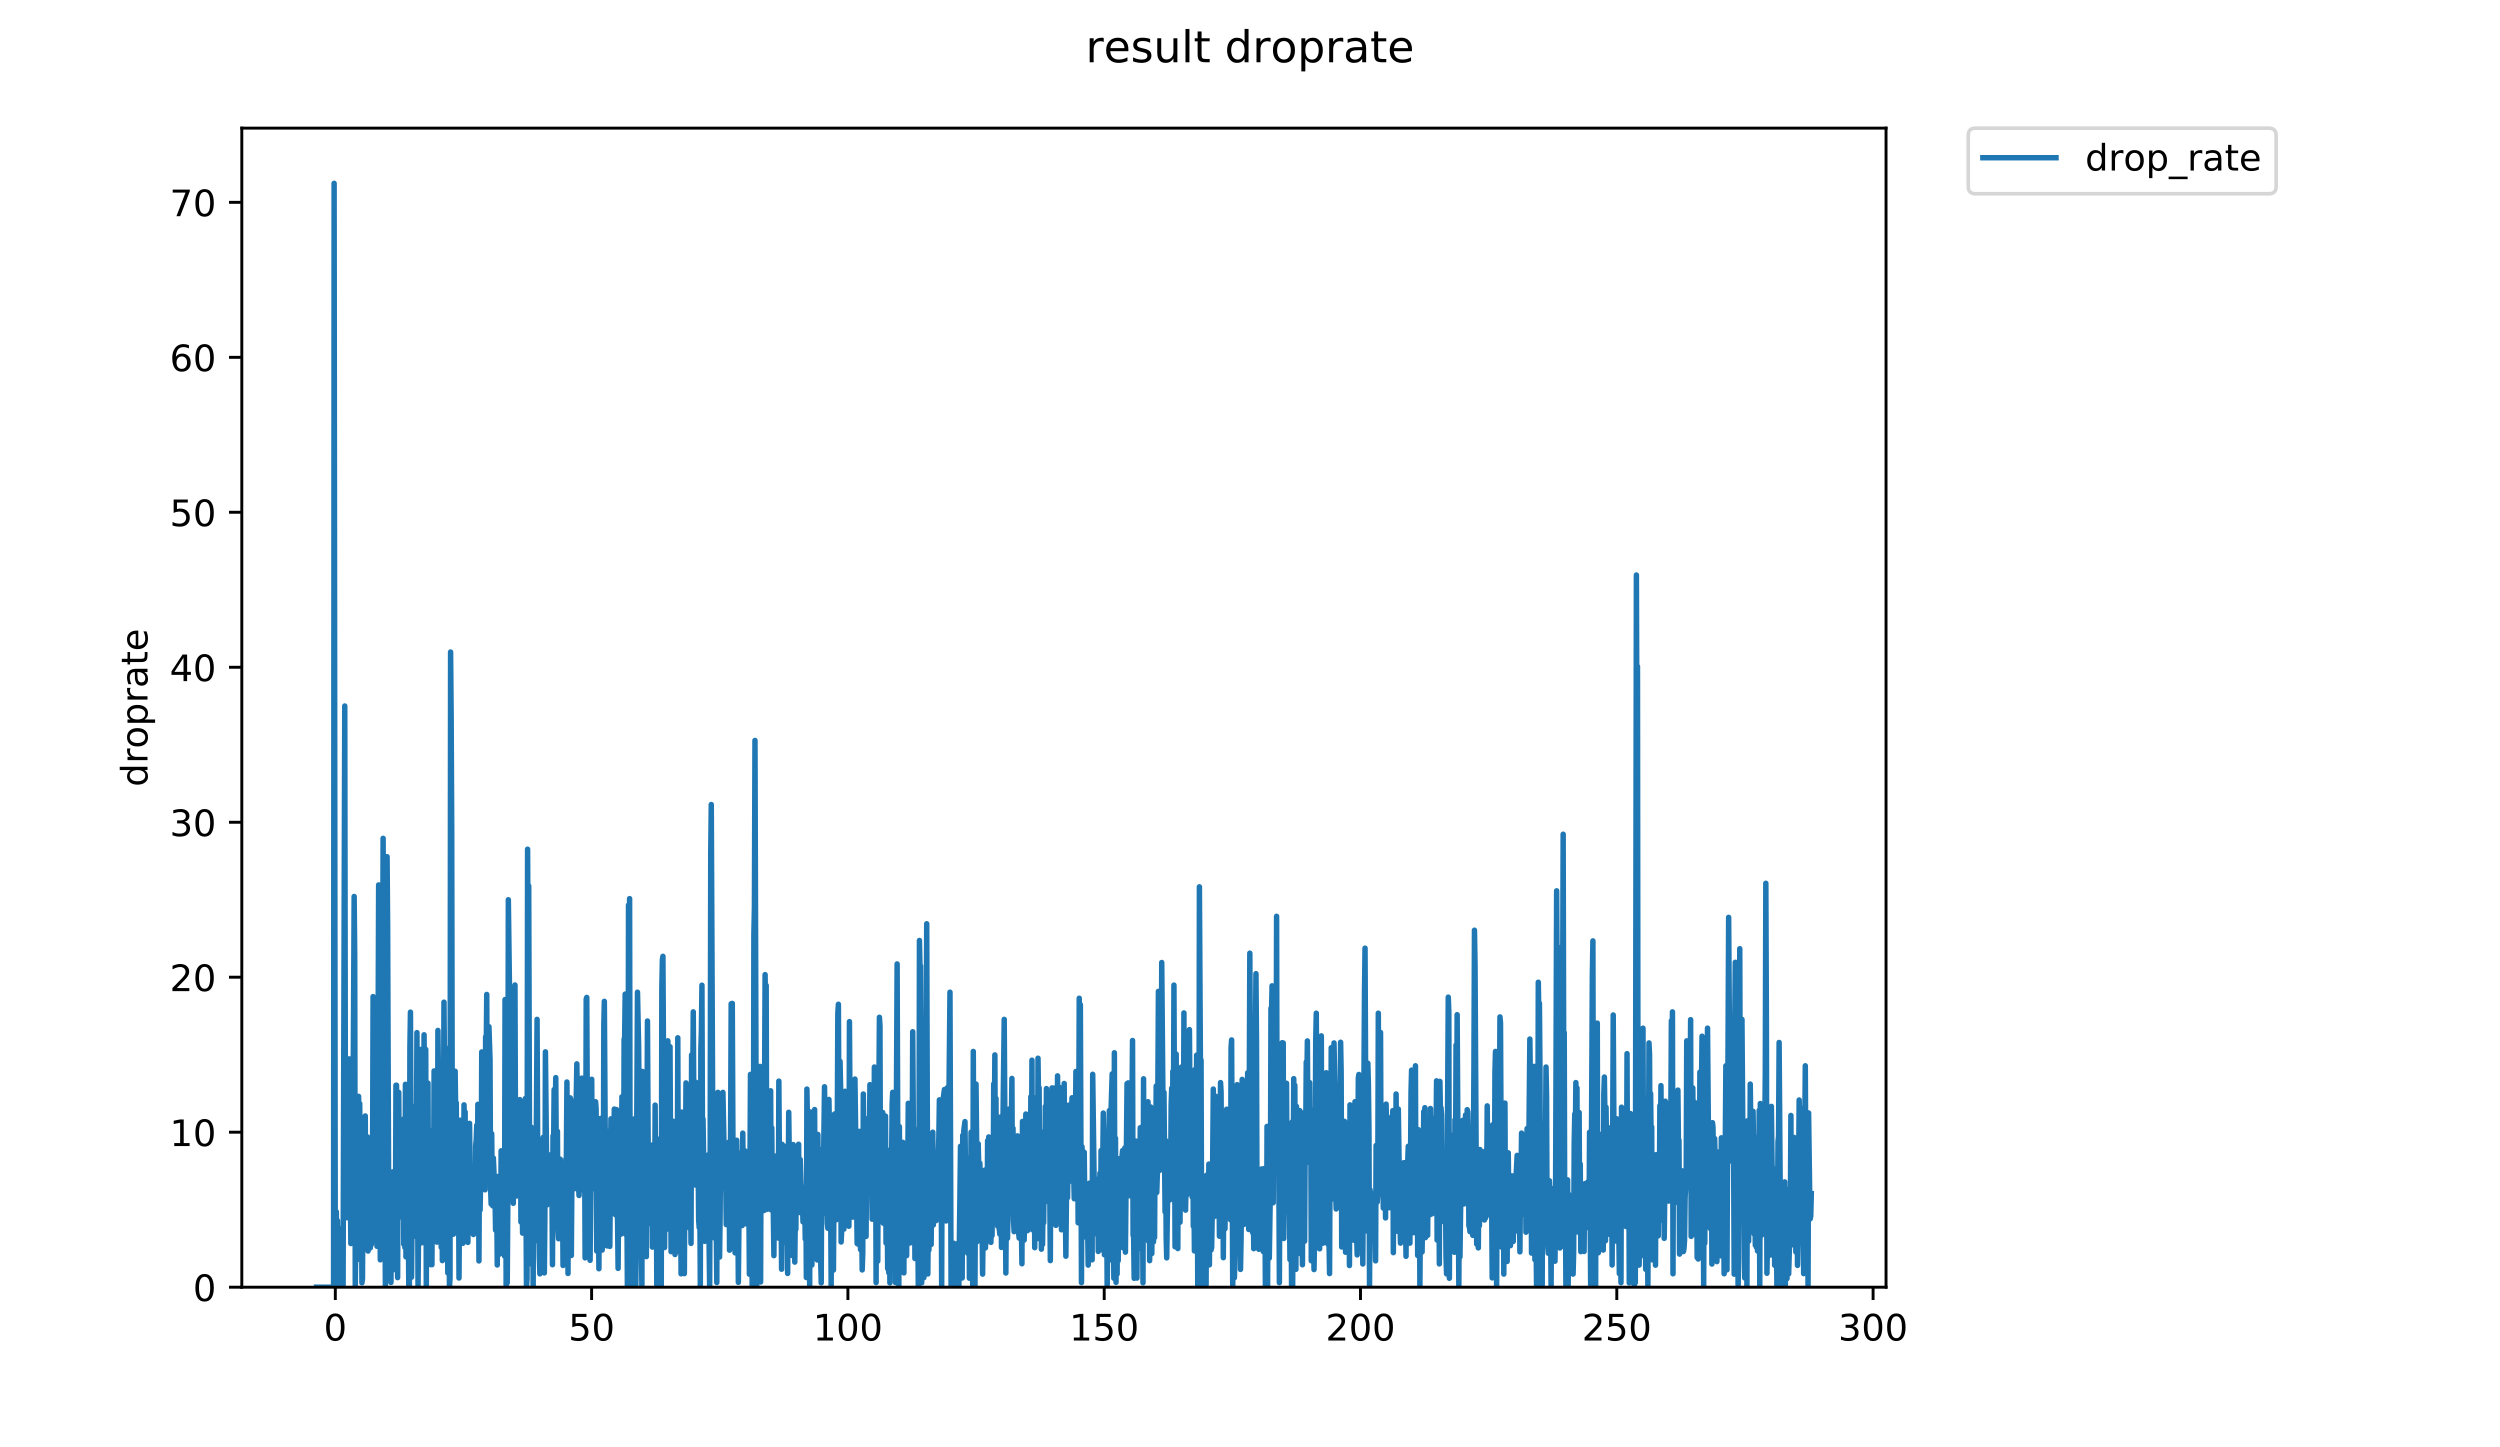 <?xml version="1.0" encoding="utf-8" standalone="no"?>
<!DOCTYPE svg PUBLIC "-//W3C//DTD SVG 1.1//EN"
  "http://www.w3.org/Graphics/SVG/1.1/DTD/svg11.dtd">
<!-- Created with matplotlib (https://matplotlib.org/) -->
<svg height="396pt" version="1.1" viewBox="0 0 684 396" width="684pt" xmlns="http://www.w3.org/2000/svg" xmlns:xlink="http://www.w3.org/1999/xlink">
 <defs>
  <style type="text/css">
*{stroke-linecap:butt;stroke-linejoin:round;}
  </style>
 </defs>
 <g id="figure_1">
  <g id="patch_1">
   <path d="M 0 396 
L 684 396 
L 684 0 
L 0 0 
z
" style="fill:#ffffff;"/>
  </g>
  <g id="axes_1">
   <g id="patch_2">
    <path d="M 66.159 352.174 
L 516.019 352.174 
L 516.019 35.062 
L 66.159 35.062 
z
" style="fill:#ffffff;"/>
   </g>
   <g id="matplotlib.axis_1">
    <g id="xtick_1">
     <g id="line2d_1">
      <defs>
       <path d="M 0 0 
L 0 3.5 
" id="meb0e14bd73" style="stroke:#000000;stroke-width:0.8;"/>
      </defs>
      <g>
       <use style="stroke:#000000;stroke-width:0.8;" x="91.742" xlink:href="#meb0e14bd73" y="352.174"/>
      </g>
     </g>
     <g id="text_1">
      <!-- 0 -->
      <defs>
       <path d="M 31.781 66.406 
Q 24.172 66.406 20.328 58.906 
Q 16.5 51.422 16.5 36.375 
Q 16.5 21.391 20.328 13.891 
Q 24.172 6.391 31.781 6.391 
Q 39.453 6.391 43.281 13.891 
Q 47.125 21.391 47.125 36.375 
Q 47.125 51.422 43.281 58.906 
Q 39.453 66.406 31.781 66.406 
z
M 31.781 74.219 
Q 44.047 74.219 50.516 64.516 
Q 56.984 54.828 56.984 36.375 
Q 56.984 17.969 50.516 8.266 
Q 44.047 -1.422 31.781 -1.422 
Q 19.531 -1.422 13.062 8.266 
Q 6.594 17.969 6.594 36.375 
Q 6.594 54.828 13.062 64.516 
Q 19.531 74.219 31.781 74.219 
z
" id="DejaVuSans-48"/>
      </defs>
      <g transform="translate(88.561 366.773)scale(0.1 -0.1)">
       <use xlink:href="#DejaVuSans-48"/>
      </g>
     </g>
    </g>
    <g id="xtick_2">
     <g id="line2d_2">
      <g>
       <use style="stroke:#000000;stroke-width:0.8;" x="161.865" xlink:href="#meb0e14bd73" y="352.174"/>
      </g>
     </g>
     <g id="text_2">
      <!-- 50 -->
      <defs>
       <path d="M 10.797 72.906 
L 49.516 72.906 
L 49.516 64.594 
L 19.828 64.594 
L 19.828 46.734 
Q 21.969 47.469 24.109 47.828 
Q 26.266 48.188 28.422 48.188 
Q 40.625 48.188 47.75 41.5 
Q 54.891 34.812 54.891 23.391 
Q 54.891 11.625 47.562 5.094 
Q 40.234 -1.422 26.906 -1.422 
Q 22.312 -1.422 17.547 -0.641 
Q 12.797 0.141 7.719 1.703 
L 7.719 11.625 
Q 12.109 9.234 16.797 8.062 
Q 21.484 6.891 26.703 6.891 
Q 35.156 6.891 40.078 11.328 
Q 45.016 15.766 45.016 23.391 
Q 45.016 31 40.078 35.438 
Q 35.156 39.891 26.703 39.891 
Q 22.75 39.891 18.812 39.016 
Q 14.891 38.141 10.797 36.281 
z
" id="DejaVuSans-53"/>
      </defs>
      <g transform="translate(155.502 366.773)scale(0.1 -0.1)">
       <use xlink:href="#DejaVuSans-53"/>
       <use x="63.623" xlink:href="#DejaVuSans-48"/>
      </g>
     </g>
    </g>
    <g id="xtick_3">
     <g id="line2d_3">
      <g>
       <use style="stroke:#000000;stroke-width:0.8;" x="231.987" xlink:href="#meb0e14bd73" y="352.174"/>
      </g>
     </g>
     <g id="text_3">
      <!-- 100 -->
      <defs>
       <path d="M 12.406 8.297 
L 28.516 8.297 
L 28.516 63.922 
L 10.984 60.406 
L 10.984 69.391 
L 28.422 72.906 
L 38.281 72.906 
L 38.281 8.297 
L 54.391 8.297 
L 54.391 0 
L 12.406 0 
z
" id="DejaVuSans-49"/>
      </defs>
      <g transform="translate(222.444 366.773)scale(0.1 -0.1)">
       <use xlink:href="#DejaVuSans-49"/>
       <use x="63.623" xlink:href="#DejaVuSans-48"/>
       <use x="127.246" xlink:href="#DejaVuSans-48"/>
      </g>
     </g>
    </g>
    <g id="xtick_4">
     <g id="line2d_4">
      <g>
       <use style="stroke:#000000;stroke-width:0.8;" x="302.11" xlink:href="#meb0e14bd73" y="352.174"/>
      </g>
     </g>
     <g id="text_4">
      <!-- 150 -->
      <g transform="translate(292.566 366.773)scale(0.1 -0.1)">
       <use xlink:href="#DejaVuSans-49"/>
       <use x="63.623" xlink:href="#DejaVuSans-53"/>
       <use x="127.246" xlink:href="#DejaVuSans-48"/>
      </g>
     </g>
    </g>
    <g id="xtick_5">
     <g id="line2d_5">
      <g>
       <use style="stroke:#000000;stroke-width:0.8;" x="372.232" xlink:href="#meb0e14bd73" y="352.174"/>
      </g>
     </g>
     <g id="text_5">
      <!-- 200 -->
      <defs>
       <path d="M 19.188 8.297 
L 53.609 8.297 
L 53.609 0 
L 7.328 0 
L 7.328 8.297 
Q 12.938 14.109 22.625 23.891 
Q 32.328 33.688 34.812 36.531 
Q 39.547 41.844 41.422 45.531 
Q 43.312 49.219 43.312 52.781 
Q 43.312 58.594 39.234 62.25 
Q 35.156 65.922 28.609 65.922 
Q 23.969 65.922 18.812 64.312 
Q 13.672 62.703 7.812 59.422 
L 7.812 69.391 
Q 13.766 71.781 18.938 73 
Q 24.125 74.219 28.422 74.219 
Q 39.75 74.219 46.484 68.547 
Q 53.219 62.891 53.219 53.422 
Q 53.219 48.922 51.531 44.891 
Q 49.859 40.875 45.406 35.406 
Q 44.188 33.984 37.641 27.219 
Q 31.109 20.453 19.188 8.297 
z
" id="DejaVuSans-50"/>
      </defs>
      <g transform="translate(362.688 366.773)scale(0.1 -0.1)">
       <use xlink:href="#DejaVuSans-50"/>
       <use x="63.623" xlink:href="#DejaVuSans-48"/>
       <use x="127.246" xlink:href="#DejaVuSans-48"/>
      </g>
     </g>
    </g>
    <g id="xtick_6">
     <g id="line2d_6">
      <g>
       <use style="stroke:#000000;stroke-width:0.8;" x="442.355" xlink:href="#meb0e14bd73" y="352.174"/>
      </g>
     </g>
     <g id="text_6">
      <!-- 250 -->
      <g transform="translate(432.811 366.773)scale(0.1 -0.1)">
       <use xlink:href="#DejaVuSans-50"/>
       <use x="63.623" xlink:href="#DejaVuSans-53"/>
       <use x="127.246" xlink:href="#DejaVuSans-48"/>
      </g>
     </g>
    </g>
    <g id="xtick_7">
     <g id="line2d_7">
      <g>
       <use style="stroke:#000000;stroke-width:0.8;" x="512.477" xlink:href="#meb0e14bd73" y="352.174"/>
      </g>
     </g>
     <g id="text_7">
      <!-- 300 -->
      <defs>
       <path d="M 40.578 39.312 
Q 47.656 37.797 51.625 33 
Q 55.609 28.219 55.609 21.188 
Q 55.609 10.406 48.188 4.484 
Q 40.766 -1.422 27.094 -1.422 
Q 22.516 -1.422 17.656 -0.516 
Q 12.797 0.391 7.625 2.203 
L 7.625 11.719 
Q 11.719 9.328 16.594 8.109 
Q 21.484 6.891 26.812 6.891 
Q 36.078 6.891 40.938 10.547 
Q 45.797 14.203 45.797 21.188 
Q 45.797 27.641 41.281 31.266 
Q 36.766 34.906 28.719 34.906 
L 20.219 34.906 
L 20.219 43.016 
L 29.109 43.016 
Q 36.375 43.016 40.234 45.922 
Q 44.094 48.828 44.094 54.297 
Q 44.094 59.906 40.109 62.906 
Q 36.141 65.922 28.719 65.922 
Q 24.656 65.922 20.016 65.031 
Q 15.375 64.156 9.812 62.312 
L 9.812 71.094 
Q 15.438 72.656 20.344 73.438 
Q 25.25 74.219 29.594 74.219 
Q 40.828 74.219 47.359 69.109 
Q 53.906 64.016 53.906 55.328 
Q 53.906 49.266 50.438 45.094 
Q 46.969 40.922 40.578 39.312 
z
" id="DejaVuSans-51"/>
      </defs>
      <g transform="translate(502.933 366.773)scale(0.1 -0.1)">
       <use xlink:href="#DejaVuSans-51"/>
       <use x="63.623" xlink:href="#DejaVuSans-48"/>
       <use x="127.246" xlink:href="#DejaVuSans-48"/>
      </g>
     </g>
    </g>
   </g>
   <g id="matplotlib.axis_2">
    <g id="ytick_1">
     <g id="line2d_8">
      <defs>
       <path d="M 0 0 
L -3.5 0 
" id="m94cb07c4ac" style="stroke:#000000;stroke-width:0.8;"/>
      </defs>
      <g>
       <use style="stroke:#000000;stroke-width:0.8;" x="66.159" xlink:href="#m94cb07c4ac" y="352.174"/>
      </g>
     </g>
     <g id="text_8">
      <!-- 0 -->
      <g transform="translate(52.796 355.973)scale(0.1 -0.1)">
       <use xlink:href="#DejaVuSans-48"/>
      </g>
     </g>
    </g>
    <g id="ytick_2">
     <g id="line2d_9">
      <g>
       <use style="stroke:#000000;stroke-width:0.8;" x="66.159" xlink:href="#m94cb07c4ac" y="309.772"/>
      </g>
     </g>
     <g id="text_9">
      <!-- 10 -->
      <g transform="translate(46.434 313.571)scale(0.1 -0.1)">
       <use xlink:href="#DejaVuSans-49"/>
       <use x="63.623" xlink:href="#DejaVuSans-48"/>
      </g>
     </g>
    </g>
    <g id="ytick_3">
     <g id="line2d_10">
      <g>
       <use style="stroke:#000000;stroke-width:0.8;" x="66.159" xlink:href="#m94cb07c4ac" y="267.369"/>
      </g>
     </g>
     <g id="text_10">
      <!-- 20 -->
      <g transform="translate(46.434 271.169)scale(0.1 -0.1)">
       <use xlink:href="#DejaVuSans-50"/>
       <use x="63.623" xlink:href="#DejaVuSans-48"/>
      </g>
     </g>
    </g>
    <g id="ytick_4">
     <g id="line2d_11">
      <g>
       <use style="stroke:#000000;stroke-width:0.8;" x="66.159" xlink:href="#m94cb07c4ac" y="224.967"/>
      </g>
     </g>
     <g id="text_11">
      <!-- 30 -->
      <g transform="translate(46.434 228.766)scale(0.1 -0.1)">
       <use xlink:href="#DejaVuSans-51"/>
       <use x="63.623" xlink:href="#DejaVuSans-48"/>
      </g>
     </g>
    </g>
    <g id="ytick_5">
     <g id="line2d_12">
      <g>
       <use style="stroke:#000000;stroke-width:0.8;" x="66.159" xlink:href="#m94cb07c4ac" y="182.565"/>
      </g>
     </g>
     <g id="text_12">
      <!-- 40 -->
      <defs>
       <path d="M 37.797 64.312 
L 12.891 25.391 
L 37.797 25.391 
z
M 35.203 72.906 
L 47.609 72.906 
L 47.609 25.391 
L 58.016 25.391 
L 58.016 17.188 
L 47.609 17.188 
L 47.609 0 
L 37.797 0 
L 37.797 17.188 
L 4.891 17.188 
L 4.891 26.703 
z
" id="DejaVuSans-52"/>
      </defs>
      <g transform="translate(46.434 186.364)scale(0.1 -0.1)">
       <use xlink:href="#DejaVuSans-52"/>
       <use x="63.623" xlink:href="#DejaVuSans-48"/>
      </g>
     </g>
    </g>
    <g id="ytick_6">
     <g id="line2d_13">
      <g>
       <use style="stroke:#000000;stroke-width:0.8;" x="66.159" xlink:href="#m94cb07c4ac" y="140.162"/>
      </g>
     </g>
     <g id="text_13">
      <!-- 50 -->
      <g transform="translate(46.434 143.962)scale(0.1 -0.1)">
       <use xlink:href="#DejaVuSans-53"/>
       <use x="63.623" xlink:href="#DejaVuSans-48"/>
      </g>
     </g>
    </g>
    <g id="ytick_7">
     <g id="line2d_14">
      <g>
       <use style="stroke:#000000;stroke-width:0.8;" x="66.159" xlink:href="#m94cb07c4ac" y="97.76"/>
      </g>
     </g>
     <g id="text_14">
      <!-- 60 -->
      <defs>
       <path d="M 33.016 40.375 
Q 26.375 40.375 22.484 35.828 
Q 18.609 31.297 18.609 23.391 
Q 18.609 15.531 22.484 10.953 
Q 26.375 6.391 33.016 6.391 
Q 39.656 6.391 43.531 10.953 
Q 47.406 15.531 47.406 23.391 
Q 47.406 31.297 43.531 35.828 
Q 39.656 40.375 33.016 40.375 
z
M 52.594 71.297 
L 52.594 62.312 
Q 48.875 64.062 45.094 64.984 
Q 41.312 65.922 37.594 65.922 
Q 27.828 65.922 22.672 59.328 
Q 17.531 52.734 16.797 39.406 
Q 19.672 43.656 24.016 45.922 
Q 28.375 48.188 33.594 48.188 
Q 44.578 48.188 50.953 41.516 
Q 57.328 34.859 57.328 23.391 
Q 57.328 12.156 50.688 5.359 
Q 44.047 -1.422 33.016 -1.422 
Q 20.359 -1.422 13.672 8.266 
Q 6.984 17.969 6.984 36.375 
Q 6.984 53.656 15.188 63.938 
Q 23.391 74.219 37.203 74.219 
Q 40.922 74.219 44.703 73.484 
Q 48.484 72.75 52.594 71.297 
z
" id="DejaVuSans-54"/>
      </defs>
      <g transform="translate(46.434 101.559)scale(0.1 -0.1)">
       <use xlink:href="#DejaVuSans-54"/>
       <use x="63.623" xlink:href="#DejaVuSans-48"/>
      </g>
     </g>
    </g>
    <g id="ytick_8">
     <g id="line2d_15">
      <g>
       <use style="stroke:#000000;stroke-width:0.8;" x="66.159" xlink:href="#m94cb07c4ac" y="55.358"/>
      </g>
     </g>
     <g id="text_15">
      <!-- 70 -->
      <defs>
       <path d="M 8.203 72.906 
L 55.078 72.906 
L 55.078 68.703 
L 28.609 0 
L 18.312 0 
L 43.219 64.594 
L 8.203 64.594 
z
" id="DejaVuSans-55"/>
      </defs>
      <g transform="translate(46.434 59.157)scale(0.1 -0.1)">
       <use xlink:href="#DejaVuSans-55"/>
       <use x="63.623" xlink:href="#DejaVuSans-48"/>
      </g>
     </g>
    </g>
    <g id="text_16">
     <!-- droprate -->
     <defs>
      <path d="M 45.406 46.391 
L 45.406 75.984 
L 54.391 75.984 
L 54.391 0 
L 45.406 0 
L 45.406 8.203 
Q 42.578 3.328 38.25 0.953 
Q 33.938 -1.422 27.875 -1.422 
Q 17.969 -1.422 11.734 6.484 
Q 5.516 14.406 5.516 27.297 
Q 5.516 40.188 11.734 48.094 
Q 17.969 56 27.875 56 
Q 33.938 56 38.25 53.625 
Q 42.578 51.266 45.406 46.391 
z
M 14.797 27.297 
Q 14.797 17.391 18.875 11.75 
Q 22.953 6.109 30.078 6.109 
Q 37.203 6.109 41.297 11.75 
Q 45.406 17.391 45.406 27.297 
Q 45.406 37.203 41.297 42.844 
Q 37.203 48.484 30.078 48.484 
Q 22.953 48.484 18.875 42.844 
Q 14.797 37.203 14.797 27.297 
z
" id="DejaVuSans-100"/>
      <path d="M 41.109 46.297 
Q 39.594 47.172 37.812 47.578 
Q 36.031 48 33.891 48 
Q 26.266 48 22.188 43.047 
Q 18.109 38.094 18.109 28.812 
L 18.109 0 
L 9.078 0 
L 9.078 54.688 
L 18.109 54.688 
L 18.109 46.188 
Q 20.953 51.172 25.484 53.578 
Q 30.031 56 36.531 56 
Q 37.453 56 38.578 55.875 
Q 39.703 55.766 41.062 55.516 
z
" id="DejaVuSans-114"/>
      <path d="M 30.609 48.391 
Q 23.391 48.391 19.188 42.75 
Q 14.984 37.109 14.984 27.297 
Q 14.984 17.484 19.156 11.844 
Q 23.344 6.203 30.609 6.203 
Q 37.797 6.203 41.984 11.859 
Q 46.188 17.531 46.188 27.297 
Q 46.188 37.016 41.984 42.703 
Q 37.797 48.391 30.609 48.391 
z
M 30.609 56 
Q 42.328 56 49.016 48.375 
Q 55.719 40.766 55.719 27.297 
Q 55.719 13.875 49.016 6.219 
Q 42.328 -1.422 30.609 -1.422 
Q 18.844 -1.422 12.172 6.219 
Q 5.516 13.875 5.516 27.297 
Q 5.516 40.766 12.172 48.375 
Q 18.844 56 30.609 56 
z
" id="DejaVuSans-111"/>
      <path d="M 18.109 8.203 
L 18.109 -20.797 
L 9.078 -20.797 
L 9.078 54.688 
L 18.109 54.688 
L 18.109 46.391 
Q 20.953 51.266 25.266 53.625 
Q 29.594 56 35.594 56 
Q 45.562 56 51.781 48.094 
Q 58.016 40.188 58.016 27.297 
Q 58.016 14.406 51.781 6.484 
Q 45.562 -1.422 35.594 -1.422 
Q 29.594 -1.422 25.266 0.953 
Q 20.953 3.328 18.109 8.203 
z
M 48.688 27.297 
Q 48.688 37.203 44.609 42.844 
Q 40.531 48.484 33.406 48.484 
Q 26.266 48.484 22.188 42.844 
Q 18.109 37.203 18.109 27.297 
Q 18.109 17.391 22.188 11.75 
Q 26.266 6.109 33.406 6.109 
Q 40.531 6.109 44.609 11.75 
Q 48.688 17.391 48.688 27.297 
z
" id="DejaVuSans-112"/>
      <path d="M 34.281 27.484 
Q 23.391 27.484 19.188 25 
Q 14.984 22.516 14.984 16.5 
Q 14.984 11.719 18.141 8.906 
Q 21.297 6.109 26.703 6.109 
Q 34.188 6.109 38.703 11.406 
Q 43.219 16.703 43.219 25.484 
L 43.219 27.484 
z
M 52.203 31.203 
L 52.203 0 
L 43.219 0 
L 43.219 8.297 
Q 40.141 3.328 35.547 0.953 
Q 30.953 -1.422 24.312 -1.422 
Q 15.922 -1.422 10.953 3.297 
Q 6 8.016 6 15.922 
Q 6 25.141 12.172 29.828 
Q 18.359 34.516 30.609 34.516 
L 43.219 34.516 
L 43.219 35.406 
Q 43.219 41.609 39.141 45 
Q 35.062 48.391 27.688 48.391 
Q 23 48.391 18.547 47.266 
Q 14.109 46.141 10.016 43.891 
L 10.016 52.203 
Q 14.938 54.109 19.578 55.047 
Q 24.219 56 28.609 56 
Q 40.484 56 46.344 49.844 
Q 52.203 43.703 52.203 31.203 
z
" id="DejaVuSans-97"/>
      <path d="M 18.312 70.219 
L 18.312 54.688 
L 36.812 54.688 
L 36.812 47.703 
L 18.312 47.703 
L 18.312 18.016 
Q 18.312 11.328 20.141 9.422 
Q 21.969 7.516 27.594 7.516 
L 36.812 7.516 
L 36.812 0 
L 27.594 0 
Q 17.188 0 13.234 3.875 
Q 9.281 7.766 9.281 18.016 
L 9.281 47.703 
L 2.688 47.703 
L 2.688 54.688 
L 9.281 54.688 
L 9.281 70.219 
z
" id="DejaVuSans-116"/>
      <path d="M 56.203 29.594 
L 56.203 25.203 
L 14.891 25.203 
Q 15.484 15.922 20.484 11.062 
Q 25.484 6.203 34.422 6.203 
Q 39.594 6.203 44.453 7.469 
Q 49.312 8.734 54.109 11.281 
L 54.109 2.781 
Q 49.266 0.734 44.188 -0.344 
Q 39.109 -1.422 33.891 -1.422 
Q 20.797 -1.422 13.156 6.188 
Q 5.516 13.812 5.516 26.812 
Q 5.516 40.234 12.766 48.109 
Q 20.016 56 32.328 56 
Q 43.359 56 49.781 48.891 
Q 56.203 41.797 56.203 29.594 
z
M 47.219 32.234 
Q 47.125 39.594 43.094 43.984 
Q 39.062 48.391 32.422 48.391 
Q 24.906 48.391 20.391 44.141 
Q 15.875 39.891 15.188 32.172 
z
" id="DejaVuSans-101"/>
     </defs>
     <g transform="translate(40.354 215.236)rotate(-90)scale(0.1 -0.1)">
      <use xlink:href="#DejaVuSans-100"/>
      <use x="63.477" xlink:href="#DejaVuSans-114"/>
      <use x="104.559" xlink:href="#DejaVuSans-111"/>
      <use x="165.74" xlink:href="#DejaVuSans-112"/>
      <use x="229.217" xlink:href="#DejaVuSans-114"/>
      <use x="270.33" xlink:href="#DejaVuSans-97"/>
      <use x="331.609" xlink:href="#DejaVuSans-116"/>
      <use x="370.818" xlink:href="#DejaVuSans-101"/>
     </g>
    </g>
   </g>
   <g id="line2d_16">
    <path clip-path="url(#p4860f2b30c)" d="M 86.607 352.174 
L 91.266 352.174 
L 91.414 50.163 
L 91.715 337.823 
L 91.871 352.174 
L 92.023 331.553 
L 92.173 352.174 
L 92.325 333.965 
L 92.477 348.621 
L 92.79 336.13 
L 92.947 352.174 
L 93.096 338.923 
L 93.247 352.174 
L 93.402 338.157 
L 93.556 352.174 
L 93.711 341.719 
L 93.868 352.174 
L 94.326 193.165 
L 94.481 296.259 
L 94.938 333.17 
L 95.239 317.141 
L 95.387 312.08 
L 95.538 289.712 
L 95.99 340.23 
L 96.141 324.702 
L 96.296 322.481 
L 96.446 291.944 
L 96.596 303.436 
L 96.896 245.277 
L 97.047 261.397 
L 97.2 352.174 
L 97.353 338.209 
L 97.506 336.334 
L 97.66 344.713 
L 98.111 299.967 
L 98.263 321.55 
L 98.414 301.929 
L 98.564 317.339 
L 98.716 315.354 
L 98.868 321.796 
L 99.022 350.98 
L 99.177 349.844 
L 99.329 316.839 
L 99.481 324.932 
L 99.631 311.563 
L 99.783 316.532 
L 99.933 305.327 
L 100.085 333.965 
L 100.239 327.02 
L 100.396 338.31 
L 100.548 311.064 
L 100.701 342.284 
L 100.854 331.299 
L 101.01 335.73 
L 101.157 329.156 
L 101.311 341.424 
L 101.463 338.81 
L 101.619 340.461 
L 101.925 320.765 
L 102.075 272.67 
L 102.227 279.722 
L 102.379 297.993 
L 102.529 301.341 
L 102.681 301.101 
L 102.836 321.887 
L 102.985 308.396 
L 103.139 340.983 
L 103.288 326.784 
L 103.596 242.113 
L 104.051 344.691 
L 104.353 317.56 
L 104.507 332.151 
L 104.818 229.37 
L 105.439 352.174 
L 105.597 333.738 
L 105.752 332.039 
L 105.904 234.39 
L 106.058 254.053 
L 106.364 335.775 
L 106.517 349.612 
L 106.667 326.877 
L 106.815 326.66 
L 106.964 350.885 
L 107.118 330.973 
L 107.266 328.686 
L 107.422 320.635 
L 107.882 347.356 
L 108.036 336.947 
L 108.186 335.165 
L 108.336 296.919 
L 108.485 296.919 
L 108.789 349.557 
L 108.941 299.619 
L 109.093 298.875 
L 109.244 321.119 
L 109.553 329.48 
L 109.705 312.869 
L 109.857 323.827 
L 110.011 321.465 
L 110.163 333.17 
L 110.316 307.291 
L 110.468 340.432 
L 110.62 305.982 
L 110.773 341.302 
L 110.925 296.661 
L 111.077 343.883 
L 111.384 337.553 
L 111.535 311.904 
L 111.846 352.174 
L 112.001 352.174 
L 112.148 286.566 
L 112.3 276.925 
L 112.597 349.439 
L 112.892 314.293 
L 113.042 338.375 
L 113.338 302.725 
L 113.485 305.06 
L 113.632 322.418 
L 113.78 308.005 
L 113.927 314.221 
L 114.074 282.522 
L 114.374 352.174 
L 114.526 336.894 
L 114.831 295.48 
L 114.979 302.361 
L 115.128 287.132 
L 115.424 340.024 
L 115.572 314.51 
L 115.723 328.125 
L 115.875 320.811 
L 116.023 283.119 
L 116.171 300.253 
L 116.326 301.757 
L 116.481 287.118 
L 116.636 352.174 
L 116.791 318.252 
L 116.94 341.957 
L 117.092 296.35 
L 117.248 335.31 
L 117.4 313.197 
L 117.555 316.196 
L 117.711 309.308 
L 117.866 346.011 
L 118.022 333.357 
L 118.177 346.029 
L 118.324 318.252 
L 118.472 338.209 
L 118.622 328.15 
L 118.77 293.008 
L 118.923 296.661 
L 119.075 297.621 
L 119.223 329.66 
L 119.37 312.844 
L 119.517 339.848 
L 119.664 334.611 
L 119.811 281.929 
L 120.423 335.592 
L 120.57 329.593 
L 120.721 341.271 
L 120.878 302.762 
L 121.026 344.905 
L 121.174 335.817 
L 121.321 314.184 
L 121.469 274.193 
L 121.62 293.482 
L 121.767 286.566 
L 122.074 318.392 
L 122.369 325.291 
L 122.516 348.272 
L 122.663 310.405 
L 122.818 319.557 
L 122.968 352.174 
L 123.124 349.772 
L 123.28 178.394 
L 123.435 195.772 
L 123.591 227.393 
L 123.746 313.838 
L 124.056 337.678 
L 124.215 304.429 
L 124.372 319.286 
L 124.527 293.089 
L 124.679 304.797 
L 124.835 301.724 
L 124.991 326.405 
L 125.14 325.521 
L 125.436 319.464 
L 125.584 349.665 
L 125.887 306.492 
L 126.197 332.22 
L 126.501 323.406 
L 126.651 340.162 
L 126.801 332.279 
L 126.957 302.289 
L 127.107 311.615 
L 127.258 304.241 
L 127.407 335.317 
L 127.559 317.152 
L 127.714 339.592 
L 127.863 326.877 
L 128.014 339.919 
L 128.163 316.839 
L 128.312 320.032 
L 128.468 307.349 
L 128.771 334.611 
L 128.919 319.844 
L 129.067 319.456 
L 129.223 336.862 
L 129.379 324.547 
L 129.531 337.76 
L 129.686 327.232 
L 129.838 328.686 
L 129.991 331.401 
L 130.139 313.406 
L 130.288 311.965 
L 130.437 307.873 
L 130.589 332.735 
L 130.737 302.142 
L 130.887 316.036 
L 131.042 344.987 
L 131.197 313.943 
L 131.352 331.097 
L 131.502 323.149 
L 131.655 323.32 
L 131.803 287.813 
L 131.951 298.716 
L 132.101 320.403 
L 132.251 316.24 
L 132.405 315.661 
L 132.556 312.535 
L 132.712 325.528 
L 132.867 283.633 
L 133.018 289.224 
L 133.171 272.081 
L 133.322 311.791 
L 133.471 280.9 
L 133.622 304.262 
L 133.771 280.9 
L 134.072 289.888 
L 134.225 324.993 
L 134.377 329.435 
L 134.53 310.178 
L 134.679 326.289 
L 134.83 329.926 
L 134.982 316.839 
L 135.289 324.15 
L 135.44 327.232 
L 135.589 336.559 
L 135.74 336.273 
L 135.895 325.308 
L 136.046 346.099 
L 136.202 321.887 
L 136.351 322.229 
L 136.501 327.154 
L 136.655 343.125 
L 136.806 327.834 
L 136.96 339.218 
L 137.112 314.87 
L 137.414 327.711 
L 137.569 322.71 
L 137.721 336.289 
L 137.872 330.784 
L 138.024 343.645 
L 138.177 273.477 
L 138.325 274.638 
L 138.476 352.174 
L 138.628 341.145 
L 138.779 350.986 
L 138.928 330.491 
L 139.08 246.168 
L 139.527 280.696 
L 139.829 288.869 
L 139.982 318.111 
L 140.134 296.867 
L 140.44 329.221 
L 140.588 291.599 
L 140.74 298.868 
L 140.892 269.495 
L 141.045 312.016 
L 141.339 327.232 
L 141.489 303.852 
L 141.636 307.202 
L 141.784 321.796 
L 141.931 323.988 
L 142.226 300.851 
L 142.377 302.361 
L 142.524 334.347 
L 142.672 309.772 
L 142.822 318.155 
L 142.975 337.383 
L 143.127 318.917 
L 143.278 323.406 
L 143.736 300.554 
L 144.043 352.174 
L 144.192 349.765 
L 144.348 232.341 
L 144.499 262.592 
L 144.654 242.372 
L 144.953 338.67 
L 145.104 337.383 
L 145.254 345.788 
L 145.401 308.435 
L 145.557 343.62 
L 145.714 315.303 
L 145.872 352.174 
L 146.022 316.442 
L 146.176 339.666 
L 146.479 318.155 
L 146.635 326.189 
L 146.942 278.901 
L 147.09 310.983 
L 147.248 314.588 
L 147.551 343.718 
L 147.705 348.529 
L 147.858 326.289 
L 148.011 330.973 
L 148.168 311.791 
L 148.32 338.083 
L 148.469 331.097 
L 148.623 311.177 
L 148.93 348.272 
L 149.078 332.845 
L 149.226 287.781 
L 149.672 329.66 
L 149.819 319.181 
L 150.115 327.232 
L 150.265 321.625 
L 150.413 320.585 
L 150.561 317.86 
L 150.711 318.101 
L 150.861 315.829 
L 151.009 324.943 
L 151.158 346.029 
L 151.306 310.747 
L 151.454 315.725 
L 151.605 298.12 
L 151.758 312.03 
L 152.058 294.841 
L 152.211 317.73 
L 152.363 317.633 
L 152.515 309.528 
L 152.669 336.009 
L 152.824 338.923 
L 152.978 330.102 
L 153.129 330.264 
L 153.28 317.152 
L 153.432 321.713 
L 153.584 336.734 
L 153.737 322.505 
L 153.89 324.062 
L 154.044 346.235 
L 154.356 319.467 
L 154.51 322.891 
L 154.664 332.206 
L 154.811 317.141 
L 154.958 316.737 
L 155.11 296.036 
L 155.408 348.422 
L 155.564 308.56 
L 155.719 319.735 
L 155.872 320.219 
L 156.021 300.376 
L 156.319 343.495 
L 156.622 301.244 
L 156.773 322.397 
L 156.921 323.015 
L 157.077 318.668 
L 157.225 325.213 
L 157.823 291.076 
L 158.271 324.23 
L 158.421 327.084 
L 158.57 312.099 
L 158.72 319.37 
L 158.87 307.928 
L 159.019 318.057 
L 159.168 294.975 
L 159.321 307.04 
L 159.475 307.409 
L 159.627 325.673 
L 159.935 309.889 
L 160.084 344.148 
L 160.234 330.115 
L 160.385 273.342 
L 160.535 272.895 
L 160.841 334.816 
L 161.15 335.499 
L 161.446 344.821 
L 161.89 295.293 
L 162.039 315.829 
L 162.192 313.305 
L 162.345 305.894 
L 162.647 302.149 
L 162.802 325.308 
L 162.95 301.436 
L 163.099 303.405 
L 163.257 342.284 
L 163.413 341.804 
L 163.711 329.09 
L 163.859 347.126 
L 164.156 308.435 
L 164.304 306.005 
L 164.452 308.56 
L 164.75 342.018 
L 165.054 335.419 
L 165.202 280.491 
L 165.349 273.968 
L 165.647 320.916 
L 165.796 330.772 
L 165.948 323.827 
L 166.101 340.884 
L 166.25 336.514 
L 166.398 327.944 
L 166.547 309.496 
L 166.695 340.68 
L 166.843 341.016 
L 167.152 306.11 
L 167.309 316.648 
L 167.465 315.863 
L 167.929 311.064 
L 168.077 303.436 
L 168.372 332.337 
L 168.521 309.282 
L 168.669 303.575 
L 168.817 330.242 
L 168.965 334.076 
L 169.114 347.034 
L 169.262 327.232 
L 169.413 333.361 
L 169.565 325.213 
L 169.861 337.678 
L 170.158 300.08 
L 170.306 333.467 
L 170.604 328.89 
L 170.753 284.33 
L 170.9 283.94 
L 171.048 271.986 
L 171.198 337.719 
L 171.506 327.522 
L 171.654 352.174 
L 171.807 347.328 
L 171.961 247.636 
L 172.11 289.888 
L 172.26 245.866 
L 172.409 336.47 
L 172.561 352.174 
L 172.874 313.315 
L 173.032 348.736 
L 173.189 333.536 
L 173.34 331.754 
L 173.489 306.137 
L 173.644 334.701 
L 173.8 340.33 
L 173.957 352.174 
L 174.417 271.465 
L 174.72 285.846 
L 175.02 318.155 
L 175.173 322.564 
L 175.321 331.46 
L 175.622 352.174 
L 175.772 293.148 
L 175.92 325.445 
L 176.071 293.647 
L 176.226 298.716 
L 176.384 298.457 
L 176.537 309.889 
L 176.687 305.722 
L 176.838 343.813 
L 177.146 279.35 
L 177.453 334.816 
L 177.61 328.013 
L 177.758 328.082 
L 177.906 332.679 
L 178.054 325.368 
L 178.202 331.28 
L 178.351 313.295 
L 178.499 341.208 
L 178.647 329.526 
L 178.795 329.09 
L 178.951 339.109 
L 179.1 333.95 
L 179.248 302.361 
L 179.397 329.221 
L 179.552 320.808 
L 179.701 352.174 
L 179.852 314.293 
L 180.001 330.848 
L 180.151 331.52 
L 180.301 347.356 
L 180.456 311.625 
L 180.612 318.577 
L 180.767 352.174 
L 180.921 352.174 
L 181.075 270.58 
L 181.225 262.592 
L 181.376 261.652 
L 181.828 341.333 
L 181.977 314.184 
L 182.275 328.082 
L 182.423 324.31 
L 182.572 336.289 
L 182.72 284.772 
L 182.87 292.811 
L 183.018 293.856 
L 183.167 307.349 
L 183.314 286.377 
L 183.611 342.454 
L 183.767 326.546 
L 183.921 322.229 
L 184.224 306.786 
L 184.374 330.115 
L 184.527 323.235 
L 184.683 343.234 
L 184.839 314.795 
L 185.148 340.884 
L 185.296 327.875 
L 185.444 283.94 
L 185.593 332.79 
L 185.742 342.398 
L 186.043 307.477 
L 186.191 318.155 
L 186.339 348.519 
L 186.489 304.262 
L 186.638 320.219 
L 186.787 314.911 
L 186.936 319.086 
L 187.084 329.156 
L 187.236 348.466 
L 187.391 322.155 
L 187.539 319.464 
L 187.687 296.286 
L 187.835 309.528 
L 187.987 306.268 
L 188.139 319.749 
L 188.287 319.938 
L 188.443 334.156 
L 188.598 314.999 
L 188.755 336.087 
L 188.91 327.778 
L 189.065 340.196 
L 189.221 288.628 
L 189.376 318.577 
L 189.675 276.846 
L 189.823 300.999 
L 189.971 297.501 
L 190.268 324.23 
L 190.416 296.125 
L 190.711 303.679 
L 190.86 317.459 
L 191.008 318.155 
L 191.156 333.897 
L 191.304 335.918 
L 191.452 323.015 
L 191.604 352.174 
L 191.752 287.223 
L 191.9 281.945 
L 192.049 269.556 
L 192.197 312.08 
L 192.345 306.137 
L 192.494 315.725 
L 192.642 315.933 
L 192.79 339.629 
L 192.94 318.541 
L 193.092 332.22 
L 193.241 317.041 
L 193.393 335.546 
L 193.698 316.007 
L 194.16 352.174 
L 194.309 314.937 
L 194.457 233.448 
L 194.606 220.121 
L 195.056 318.252 
L 195.208 311.449 
L 195.511 338.732 
L 195.663 319.195 
L 195.811 319.464 
L 196.114 350.901 
L 196.268 305.191 
L 196.417 298.868 
L 196.721 333.484 
L 196.873 343.929 
L 197.028 331.983 
L 197.177 305.06 
L 197.332 325.381 
L 197.485 310.95 
L 197.639 321.887 
L 197.788 298.868 
L 198.086 313.295 
L 198.239 319.377 
L 198.393 315.829 
L 198.547 321.887 
L 198.701 335.055 
L 198.855 321.635 
L 199.003 325.521 
L 199.157 320.311 
L 199.305 320.916 
L 199.454 312.462 
L 199.602 342.048 
L 199.754 340.024 
L 200.051 274.638 
L 200.2 298.868 
L 200.351 274.536 
L 200.659 339.254 
L 200.81 322.144 
L 200.964 328.353 
L 201.118 342.778 
L 201.268 341.239 
L 201.567 311.965 
L 201.865 331.754 
L 202.013 350.849 
L 202.316 320.436 
L 202.463 323.658 
L 202.61 315.515 
L 202.764 325.673 
L 202.918 320.46 
L 203.07 335.317 
L 203.224 310.027 
L 203.374 327.944 
L 203.527 320.904 
L 203.679 333.95 
L 203.826 314.87 
L 204.122 334.84 
L 204.578 327.944 
L 204.726 321.625 
L 204.88 327.508 
L 205.032 348.631 
L 205.333 293.95 
L 205.483 300.621 
L 205.636 302.899 
L 205.792 352.174 
L 205.946 352.174 
L 206.102 346.366 
L 206.259 255.648 
L 206.409 248.259 
L 206.562 202.588 
L 207.021 352.174 
L 207.176 306.366 
L 207.326 329.544 
L 207.483 309.308 
L 207.637 310.353 
L 207.793 313.844 
L 207.941 291.772 
L 208.097 350.751 
L 208.253 306.085 
L 208.405 320.284 
L 208.713 304.929 
L 209.024 331.206 
L 209.33 266.657 
L 209.477 280.491 
L 209.626 269.588 
L 209.773 324.069 
L 209.927 330.855 
L 210.083 325.6 
L 210.239 324.369 
L 210.392 308.78 
L 210.543 327.091 
L 210.847 298.441 
L 211.001 331.035 
L 211.149 308.56 
L 211.297 325.445 
L 211.445 321.713 
L 211.739 343.546 
L 211.891 318.824 
L 212.199 316.305 
L 212.346 334.002 
L 212.498 319.924 
L 212.649 325.984 
L 212.797 316.94 
L 212.944 338.732 
L 213.091 295.801 
L 213.244 316.641 
L 213.4 320.436 
L 213.547 331.983 
L 213.694 328.957 
L 213.841 347.258 
L 213.995 313.088 
L 214.293 339.99 
L 214.44 333.577 
L 214.737 313.627 
L 214.89 334.156 
L 215.042 334.258 
L 215.189 332.452 
L 215.343 333.738 
L 215.499 348.411 
L 215.795 304.322 
L 215.942 315.53 
L 216.089 313.071 
L 216.242 316.952 
L 216.395 338.536 
L 216.55 323.827 
L 216.705 343.495 
L 217.003 313.154 
L 217.156 332.955 
L 217.304 324.389 
L 217.451 345.313 
L 217.6 332.452 
L 217.748 336.334 
L 217.897 317.064 
L 218.046 323.062 
L 218.497 313.071 
L 218.645 331.739 
L 218.942 317.255 
L 219.239 327.232 
L 219.395 324.656 
L 219.704 334.308 
L 219.86 333.063 
L 220.166 328.552 
L 220.318 338.998 
L 220.468 324.625 
L 220.618 349.524 
L 220.767 297.967 
L 221.076 316.138 
L 221.23 340.196 
L 221.378 332.679 
L 221.527 352.174 
L 221.676 304.219 
L 221.825 310.251 
L 222.126 346.117 
L 222.275 323.062 
L 222.579 338.167 
L 222.877 303.575 
L 223.025 336.103 
L 223.174 321.981 
L 223.322 343.546 
L 223.47 316.114 
L 223.618 344.735 
L 223.767 310.386 
L 223.915 327.593 
L 224.066 331.678 
L 224.221 342.592 
L 224.376 337.511 
L 224.688 351 
L 224.836 314.51 
L 225.138 332.046 
L 225.588 297.344 
L 225.894 318.99 
L 226.051 316.114 
L 226.349 334.663 
L 226.498 336.056 
L 226.799 300.814 
L 226.95 310.708 
L 227.1 332.783 
L 227.25 327.232 
L 227.405 352.174 
L 227.56 316.357 
L 227.716 337.426 
L 227.874 330.657 
L 228.027 347.502 
L 228.325 304.79 
L 228.625 328.082 
L 228.773 333.738 
L 228.921 313.295 
L 229.071 311.449 
L 229.229 277.279 
L 229.385 274.764 
L 229.538 309.073 
L 229.689 302.925 
L 229.837 290.388 
L 229.986 297.501 
L 230.134 339.812 
L 230.285 336.708 
L 230.434 322.71 
L 230.733 323.824 
L 230.89 336.289 
L 231.196 298.576 
L 231.348 319.103 
L 231.5 308.435 
L 231.651 307.98 
L 231.801 308.906 
L 231.95 312.08 
L 232.101 312.148 
L 232.257 335.499 
L 232.408 279.518 
L 232.708 326.439 
L 232.856 329.391 
L 233.005 321.358 
L 233.154 322.747 
L 233.305 333.009 
L 233.455 317.339 
L 233.606 324.411 
L 233.759 321.379 
L 233.911 295.234 
L 234.518 340.249 
L 234.675 328.268 
L 234.833 340.432 
L 235.146 309.541 
L 235.295 317.175 
L 235.445 341.895 
L 235.594 320.311 
L 235.896 347.45 
L 236.05 342.855 
L 236.205 299.321 
L 236.354 317.936 
L 236.503 317.27 
L 236.653 314.57 
L 236.953 338.292 
L 237.105 319.742 
L 237.26 322.931 
L 237.565 305.941 
L 237.713 313.406 
L 237.861 312.08 
L 238.013 296.762 
L 238.166 324.076 
L 238.321 308.31 
L 238.621 333.577 
L 238.772 330.855 
L 238.924 315.251 
L 239.075 330.614 
L 239.228 291.937 
L 239.386 331.862 
L 239.543 305.314 
L 239.698 350.912 
L 239.854 310.132 
L 240.004 337.961 
L 240.157 345.036 
L 240.306 301.24 
L 240.456 299.826 
L 240.607 278.327 
L 240.761 280.723 
L 240.913 329.733 
L 241.066 326.859 
L 241.218 328.617 
L 241.521 304.397 
L 241.675 334.663 
L 242.121 310.529 
L 242.271 305.358 
L 242.419 340.094 
L 242.567 324.23 
L 242.716 327.664 
L 242.865 347.096 
L 243.021 325.008 
L 243.17 348.224 
L 243.319 314.725 
L 243.472 351 
L 243.627 317.339 
L 243.784 333.685 
L 244.093 301.866 
L 244.243 298.861 
L 244.393 329.287 
L 244.543 307.091 
L 244.694 307.04 
L 244.848 303.202 
L 245.003 350.908 
L 245.453 263.735 
L 245.607 307.416 
L 245.764 311.177 
L 245.919 352.174 
L 246.071 308.228 
L 246.227 344.064 
L 246.376 318.766 
L 246.529 333.188 
L 246.687 314.253 
L 246.844 315.101 
L 247 312.535 
L 247.154 321.796 
L 247.303 348.26 
L 247.453 318.636 
L 247.603 326.949 
L 247.905 312.844 
L 248.054 343.546 
L 248.204 317.438 
L 248.354 320.403 
L 248.504 301.866 
L 248.654 331.754 
L 248.803 331.427 
L 248.954 340.094 
L 249.265 324.52 
L 249.569 315.409 
L 249.72 282.293 
L 250.021 328.69 
L 250.169 308.935 
L 250.318 344.322 
L 250.472 310.143 
L 250.627 333.301 
L 250.78 327.576 
L 250.938 313.517 
L 251.244 352.174 
L 251.402 344.842 
L 251.56 257.312 
L 251.715 265.284 
L 251.864 264.237 
L 252.014 292.641 
L 252.167 350.986 
L 252.32 306.366 
L 252.474 332.316 
L 252.623 320.148 
L 252.772 349.581 
L 252.926 300.349 
L 253.078 340.094 
L 253.233 297.424 
L 253.389 292.095 
L 253.547 252.74 
L 253.848 348.56 
L 253.997 333.685 
L 254.152 342.018 
L 254.302 310.386 
L 254.607 338.157 
L 254.762 340.493 
L 254.911 324.468 
L 255.06 321.973 
L 255.208 309.772 
L 255.358 335.165 
L 255.509 319.868 
L 255.658 322.243 
L 255.813 327.944 
L 255.963 315.515 
L 256.114 333.965 
L 256.263 328.082 
L 256.411 333.412 
L 256.564 318.017 
L 256.713 315.829 
L 256.862 311.333 
L 257.018 300.919 
L 257.173 307.928 
L 257.329 329.29 
L 257.484 312.891 
L 257.64 352.174 
L 257.788 303.852 
L 257.942 331.696 
L 258.095 300.349 
L 258.396 298.096 
L 258.55 325.233 
L 258.701 321.293 
L 258.851 334.053 
L 259.005 301.807 
L 259.157 297.621 
L 259.305 313.034 
L 259.611 301.994 
L 259.911 271.465 
L 260.213 352.174 
L 260.364 352.174 
L 260.516 347.45 
L 260.67 346.317 
L 260.822 349.792 
L 260.971 340.162 
L 261.124 352.174 
L 261.276 341.454 
L 261.426 348.529 
L 261.725 343.571 
L 261.88 352.174 
L 262.031 340.23 
L 262.338 352.174 
L 262.792 313.627 
L 262.945 340.748 
L 263.099 341.016 
L 263.252 349.665 
L 263.403 310.627 
L 263.558 329.98 
L 263.708 309.175 
L 264.014 306.868 
L 264.163 322.144 
L 264.315 326.319 
L 264.469 316.839 
L 264.621 321.887 
L 264.772 342.899 
L 264.924 321.448 
L 265.075 320.015 
L 265.224 349.723 
L 265.375 323.508 
L 265.529 332.261 
L 265.682 309.772 
L 265.832 348.591 
L 265.987 338.961 
L 266.14 352.174 
L 266.292 287.675 
L 266.445 323.984 
L 266.597 305.982 
L 266.745 352.174 
L 267.04 296.604 
L 267.192 311.427 
L 267.339 339.703 
L 267.635 312.936 
L 267.785 319.047 
L 267.939 332.206 
L 268.087 318.252 
L 268.386 332.298 
L 268.536 321.522 
L 268.84 348.601 
L 269.151 321.625 
L 269.306 337.075 
L 269.454 320.126 
L 269.603 341.439 
L 269.752 338.81 
L 269.9 328.754 
L 270.051 337.921 
L 270.209 312.064 
L 270.365 328.218 
L 270.521 311.064 
L 270.818 337.595 
L 270.972 337.553 
L 271.12 339.919 
L 271.269 313.295 
L 271.422 338.04 
L 271.572 323.427 
L 271.726 327.508 
L 271.882 296.565 
L 272.037 311.333 
L 272.192 288.628 
L 272.347 323.734 
L 272.497 300.523 
L 272.647 328.77 
L 272.802 324.217 
L 272.957 335.47 
L 273.107 334.401 
L 273.257 319.924 
L 273.405 336.289 
L 273.554 337.678 
L 273.703 305.62 
L 273.852 307.477 
L 274.001 341.302 
L 274.151 309.053 
L 274.301 316.036 
L 274.753 278.901 
L 275.052 326.24 
L 275.2 348.296 
L 275.349 328.339 
L 275.498 338.848 
L 275.649 338.81 
L 275.952 325.381 
L 276.102 303.436 
L 276.258 319.467 
L 276.56 307.04 
L 276.708 307.091 
L 276.857 295.071 
L 277.009 326.587 
L 277.159 308.685 
L 277.313 334.002 
L 277.465 336.985 
L 277.619 335.108 
L 277.772 320.195 
L 277.923 322.397 
L 278.072 333.845 
L 278.226 334.714 
L 278.381 310.775 
L 278.529 318.155 
L 278.681 337.128 
L 278.835 338.732 
L 278.989 313.851 
L 279.144 314.897 
L 279.599 345.769 
L 279.747 306.831 
L 279.901 329.023 
L 280.052 315.354 
L 280.207 339.289 
L 280.362 333.738 
L 280.665 304.797 
L 280.819 320.635 
L 280.974 317.73 
L 281.124 336.708 
L 281.428 305.873 
L 281.577 321.614 
L 281.728 323.098 
L 281.884 320.46 
L 282.039 300.04 
L 282.19 321.887 
L 282.34 290.064 
L 282.489 336.47 
L 282.64 315.042 
L 282.793 332.151 
L 282.945 300.349 
L 283.098 341.363 
L 283.25 305.852 
L 283.398 325.673 
L 283.548 320.765 
L 283.849 338.886 
L 283.999 289.534 
L 284.148 301.436 
L 284.304 297.574 
L 284.46 330.341 
L 284.612 325.368 
L 284.767 309.654 
L 284.924 341.776 
L 285.08 322.297 
L 285.235 340.493 
L 285.39 328.218 
L 285.547 334.555 
L 285.7 317.826 
L 285.849 328.957 
L 285.997 302.725 
L 286.154 318.668 
L 286.306 297.842 
L 286.459 315.661 
L 286.612 299.024 
L 286.764 316.74 
L 286.913 318.99 
L 287.067 307.741 
L 287.371 344.905 
L 287.527 309.308 
L 287.684 332.692 
L 287.832 297.657 
L 287.982 312.535 
L 288.134 300.668 
L 288.286 297.691 
L 288.439 300.493 
L 288.591 324.547 
L 288.743 308.594 
L 288.895 335.265 
L 289.043 320.372 
L 289.194 320.015 
L 289.343 294.353 
L 289.499 313.197 
L 289.653 300.777 
L 289.809 319.557 
L 289.959 297.538 
L 290.11 312.758 
L 290.264 317.034 
L 290.413 336.47 
L 290.717 310.486 
L 291.015 334.816 
L 291.164 296.445 
L 291.318 332.102 
L 291.473 329.857 
L 291.621 343.694 
L 291.928 312.238 
L 292.083 327.686 
L 292.392 302.357 
L 292.703 323.211 
L 292.861 309.886 
L 293.009 320.943 
L 293.158 304.517 
L 293.311 300.349 
L 293.459 312.195 
L 293.61 314.937 
L 293.916 327.981 
L 294.072 326.66 
L 294.37 293.148 
L 294.52 310.932 
L 294.823 310.154 
L 294.976 334.555 
L 295.127 312.979 
L 295.278 273.119 
L 295.431 312.647 
L 295.584 274.866 
L 295.89 350.927 
L 296.04 313.736 
L 296.189 318.6 
L 296.343 334.053 
L 296.495 334.105 
L 296.648 315.251 
L 296.802 330.973 
L 296.958 325.455 
L 297.113 338.496 
L 297.267 325.751 
L 297.422 334.867 
L 297.573 335.317 
L 297.729 346.134 
L 298.033 323.725 
L 298.189 333.381 
L 298.341 333.245 
L 298.496 331.22 
L 298.652 326.825 
L 298.806 344.691 
L 298.961 293.929 
L 299.416 327.686 
L 299.569 325.159 
L 299.723 336.15 
L 299.872 337.553 
L 300.025 323.508 
L 300.178 328.905 
L 300.327 323.263 
L 300.481 342.398 
L 300.635 322.481 
L 300.789 326.439 
L 300.945 320.943 
L 301.096 341.957 
L 301.25 314.795 
L 301.405 320.722 
L 301.558 332.161 
L 301.862 304.531 
L 302.015 310.035 
L 302.17 343.314 
L 302.469 313.295 
L 302.618 341.333 
L 302.77 327.664 
L 302.921 352.174 
L 303.221 326.476 
L 303.37 336.15 
L 303.519 303.852 
L 303.829 344.691 
L 303.985 303.78 
L 304.291 293.811 
L 304.439 328.617 
L 304.591 318.824 
L 304.742 349.716 
L 304.894 288.036 
L 305.046 347.356 
L 305.195 311.427 
L 305.346 350.845 
L 305.494 324.15 
L 305.644 348.571 
L 305.792 318.057 
L 305.941 344.926 
L 306.09 317.041 
L 306.239 329.156 
L 306.388 325.135 
L 306.537 317.141 
L 306.686 328.617 
L 306.835 318.155 
L 307.141 314.795 
L 307.296 341.424 
L 307.452 327.911 
L 307.608 328.409 
L 307.764 314.06 
L 307.912 342.592 
L 308.356 296.482 
L 308.505 317.041 
L 308.654 296.274 
L 308.803 317.761 
L 308.954 299.619 
L 309.104 327.158 
L 309.253 312.422 
L 309.405 312.979 
L 309.559 319.653 
L 309.861 284.687 
L 310.01 337.91 
L 310.16 338.536 
L 310.31 349.744 
L 310.458 323.149 
L 310.606 341.239 
L 310.755 312.195 
L 310.904 343.694 
L 311.053 349.68 
L 311.202 322.677 
L 311.353 324.161 
L 311.509 341.632 
L 311.667 322.378 
L 311.822 328.94 
L 311.971 308.56 
L 312.121 321.358 
L 312.269 308.435 
L 312.418 337.636 
L 312.571 327.45 
L 312.722 350.973 
L 312.874 295.163 
L 313.025 337.636 
L 313.181 311.849 
L 313.338 338.961 
L 313.492 329.221 
L 313.641 329.287 
L 313.793 336.603 
L 314.09 301.436 
L 314.24 339.621 
L 314.387 318.057 
L 314.537 344.926 
L 314.686 332.298 
L 314.834 302.869 
L 315.138 342.956 
L 315.291 316.542 
L 315.442 314.51 
L 315.59 339.776 
L 315.739 329.046 
L 315.888 338.576 
L 316.036 313.517 
L 316.185 317.041 
L 316.34 297.121 
L 316.492 326.262 
L 316.644 321.358 
L 316.944 271.235 
L 317.096 281.303 
L 317.245 320.245 
L 317.394 309.65 
L 317.545 317.633 
L 317.7 304.413 
L 317.851 263.342 
L 318.315 316.455 
L 318.464 298.861 
L 318.761 331.579 
L 318.91 312.03 
L 319.064 338.496 
L 319.212 344.148 
L 319.52 323.263 
L 319.67 316.036 
L 319.82 327.593 
L 319.971 326.061 
L 320.123 328.268 
L 320.272 325.109 
L 320.426 302.217 
L 320.582 297.723 
L 320.735 326.553 
L 320.888 293.118 
L 321.04 309.175 
L 321.19 269.525 
L 321.494 341.113 
L 321.796 288.393 
L 322.099 328.552 
L 322.253 341.603 
L 322.405 292.104 
L 322.703 328.013 
L 322.856 334.401 
L 323.009 302.705 
L 323.158 323.263 
L 323.313 323.015 
L 323.618 291.599 
L 323.769 321.625 
L 323.92 277.136 
L 324.068 330.331 
L 324.217 318.155 
L 324.368 331.097 
L 324.519 322.839 
L 324.668 327.02 
L 324.821 317.826 
L 324.971 317.438 
L 325.427 281.703 
L 325.731 323.263 
L 325.884 322.531 
L 326.188 327.508 
L 326.337 305.327 
L 326.49 335.499 
L 326.644 325.159 
L 326.793 342.255 
L 326.946 292.62 
L 327.095 303.852 
L 327.244 328.082 
L 327.395 288.69 
L 327.547 298.875 
L 327.699 352.174 
L 327.854 352.174 
L 328.003 343.766 
L 328.156 242.635 
L 328.46 295.48 
L 328.61 290.064 
L 328.762 338.886 
L 328.916 334.401 
L 329.068 352.174 
L 329.224 331.696 
L 329.375 352.174 
L 329.525 332.337 
L 329.677 352.174 
L 329.829 323.827 
L 329.981 352.174 
L 330.129 321.537 
L 330.282 341.363 
L 330.438 334.701 
L 330.588 336.777 
L 330.744 318.485 
L 330.895 346.064 
L 331.048 320.284 
L 331.353 341.987 
L 331.505 341.271 
L 331.656 332.509 
L 331.957 297.967 
L 332.106 332.9 
L 332.26 323.49 
L 332.564 299.914 
L 332.87 327.45 
L 333.021 332.735 
L 333.178 332.586 
L 333.328 329.48 
L 333.481 320.015 
L 333.636 338.234 
L 333.938 296.194 
L 334.089 298.868 
L 334.238 329.156 
L 334.39 328.957 
L 334.542 319.103 
L 334.699 344.108 
L 334.853 320.548 
L 335.002 334.105 
L 335.153 336.196 
L 335.307 324.328 
L 335.46 330.914 
L 335.612 303.477 
L 335.761 320.494 
L 335.913 311.791 
L 336.063 324.702 
L 336.216 316.196 
L 336.371 331.754 
L 336.521 323.406 
L 336.672 333.738 
L 336.82 286.566 
L 336.972 284.524 
L 337.272 352.174 
L 337.428 339.43 
L 337.583 317.323 
L 337.734 349.589 
L 337.89 342.37 
L 338.041 304.397 
L 338.342 316.937 
L 338.492 296.762 
L 338.641 318.252 
L 338.792 312.791 
L 338.943 321.269 
L 339.097 342.619 
L 339.249 328.486 
L 339.402 347.314 
L 339.55 339.247 
L 339.7 323.906 
L 339.853 295.322 
L 340.006 321.973 
L 340.163 311.563 
L 340.312 335.017 
L 340.465 302.149 
L 340.619 314.427 
L 340.767 297.657 
L 340.915 326.214 
L 341.062 329.459 
L 341.357 293.52 
L 341.653 336.38 
L 341.951 260.79 
L 342.098 292.47 
L 342.247 293.856 
L 342.398 330.614 
L 342.554 307.237 
L 342.711 337.236 
L 342.865 320.494 
L 343.021 341.632 
L 343.629 266.403 
L 343.779 284.907 
L 343.93 335.452 
L 344.083 323.906 
L 344.239 340.68 
L 344.395 341.804 
L 344.701 323.988 
L 344.853 335.592 
L 345.005 330.242 
L 345.154 319.833 
L 345.306 329.544 
L 345.457 331.637 
L 345.609 342.398 
L 345.759 319.742 
L 345.906 335.521 
L 346.06 326.333 
L 346.21 352.174 
L 346.366 328.218 
L 346.513 352.174 
L 346.661 308.183 
L 346.81 352.174 
L 346.964 318.299 
L 347.28 344.217 
L 347.586 324.161 
L 347.734 275.85 
L 347.882 277.634 
L 348.035 269.725 
L 348.35 329.067 
L 348.505 297.871 
L 348.816 320.722 
L 348.969 292.271 
L 349.125 314.999 
L 349.273 250.698 
L 349.421 318.155 
L 349.74 313.523 
L 349.887 320.494 
L 350.037 350.945 
L 350.186 318.349 
L 350.338 326.044 
L 350.489 326.998 
L 350.64 330.242 
L 350.79 285.286 
L 350.941 287.675 
L 351.089 285.351 
L 351.238 338.848 
L 351.386 322.155 
L 351.534 326.513 
L 351.686 308.228 
L 351.839 311.791 
L 351.993 296.382 
L 352.15 331.657 
L 352.308 313.154 
L 352.463 317.922 
L 352.619 318.563 
L 352.772 327.309 
L 352.928 344.625 
L 353.227 327.805 
L 353.374 352.174 
L 353.521 306.961 
L 353.67 352.174 
L 353.965 295.119 
L 354.112 317.761 
L 354.262 296.919 
L 354.559 347.286 
L 354.713 302.705 
L 355.015 331.579 
L 355.31 317.586 
L 355.46 326.553 
L 355.609 303.852 
L 355.905 343.069 
L 356.052 328.617 
L 356.2 328.617 
L 356.347 346.047 
L 356.495 304.517 
L 356.642 327.158 
L 356.79 309.157 
L 356.94 339.592 
L 357.09 313.183 
L 357.241 310.265 
L 357.391 290.564 
L 357.544 296.969 
L 357.7 284.795 
L 357.853 311.064 
L 358.008 317.999 
L 358.163 311.678 
L 358.318 296.194 
L 358.467 316.087 
L 358.616 303.602 
L 358.766 344.946 
L 358.915 320.436 
L 359.064 337.636 
L 359.212 319.166 
L 359.515 347.356 
L 359.667 338.969 
L 359.823 322.762 
L 359.98 284.742 
L 360.134 277.209 
L 360.282 306.831 
L 360.436 305.818 
L 360.747 338.234 
L 360.899 300.06 
L 361.052 341.672 
L 361.354 302.925 
L 361.512 283.414 
L 361.664 338.292 
L 361.812 320.675 
L 361.959 340.136 
L 362.107 317.959 
L 362.255 312.7 
L 362.558 334.73 
L 362.861 293.504 
L 363.158 326.138 
L 363.31 340.396 
L 363.462 334.156 
L 363.616 339.325 
L 363.767 348.455 
L 363.92 313.974 
L 364.071 328.353 
L 364.223 286.665 
L 364.378 290.604 
L 364.534 297.871 
L 364.686 315.933 
L 364.982 285.351 
L 365.279 300.08 
L 365.428 325.984 
L 365.577 330.772 
L 365.727 324.625 
L 366.033 305.06 
L 366.188 319.646 
L 366.343 304.544 
L 366.492 329.287 
L 366.792 285.159 
L 366.942 293.482 
L 367.091 341.176 
L 367.241 310.013 
L 367.389 331.52 
L 367.54 331.869 
L 367.842 306.786 
L 367.993 317.979 
L 368.143 342.619 
L 368.299 324.293 
L 368.448 321.087 
L 368.597 326.352 
L 368.753 321.379 
L 368.902 327.664 
L 369.053 310.369 
L 369.208 346.252 
L 369.359 302.289 
L 369.51 327.522 
L 369.663 322.677 
L 369.815 329.48 
L 369.968 309.295 
L 370.12 312.08 
L 370.42 339.325 
L 370.721 301.436 
L 371.023 310.405 
L 371.173 337.678 
L 371.327 343.34 
L 371.479 325.897 
L 371.634 294.937 
L 371.785 293.975 
L 372.092 341.302 
L 372.247 334.894 
L 372.397 297.385 
L 372.55 340.748 
L 372.704 314.184 
L 372.861 345.827 
L 373.323 271.694 
L 373.473 259.419 
L 373.782 325.528 
L 373.937 336.777 
L 374.091 336.734 
L 374.241 290.899 
L 374.395 296.867 
L 374.544 308.931 
L 374.699 352.174 
L 374.855 325.528 
L 375.156 334.45 
L 375.307 327.162 
L 375.458 335.499 
L 375.609 326.66 
L 375.907 329.66 
L 376.056 334.73 
L 376.205 334.967 
L 376.355 344.967 
L 376.503 313.406 
L 376.802 328.89 
L 376.952 326.398 
L 377.105 277.209 
L 377.254 303.714 
L 377.407 302.428 
L 377.562 325.897 
L 377.714 282.488 
L 377.868 322.81 
L 378.017 311.333 
L 378.167 326.949 
L 378.32 319.924 
L 378.472 330.527 
L 378.623 311.217 
L 378.929 306.11 
L 379.082 333.223 
L 379.237 302.083 
L 379.389 310.122 
L 379.539 305.46 
L 379.691 327.537 
L 379.846 318.563 
L 380.149 330.429 
L 380.302 329.857 
L 380.455 327.522 
L 380.604 328.268 
L 380.912 311.177 
L 381.065 303.868 
L 381.216 342.725 
L 381.366 313.736 
L 381.513 325.337 
L 381.665 309.139 
L 381.815 322.847 
L 381.968 299.325 
L 382.279 336.862 
L 382.43 334.867 
L 382.578 303.436 
L 383.026 334.294 
L 383.175 340.128 
L 383.327 319.363 
L 383.629 336.647 
L 383.78 324.31 
L 383.933 333.009 
L 384.087 318.111 
L 384.236 337.34 
L 384.389 321.379 
L 384.689 343.718 
L 384.839 317.959 
L 384.995 323.052 
L 385.296 313.627 
L 385.6 320.718 
L 385.752 340.128 
L 386.058 298.726 
L 386.209 292.787 
L 386.512 334.653 
L 386.661 328.957 
L 386.813 337.253 
L 386.966 317.922 
L 387.115 316.036 
L 387.264 291.599 
L 387.417 337.209 
L 387.57 316.036 
L 387.721 312.73 
L 387.878 343.495 
L 388.028 309.053 
L 388.177 335.165 
L 388.33 314.273 
L 388.478 352.174 
L 388.782 312.979 
L 388.933 319.01 
L 389.086 342.537 
L 389.541 304.126 
L 389.692 329.66 
L 389.842 303.064 
L 389.992 338.615 
L 390.145 308.853 
L 390.295 307.604 
L 390.603 337.997 
L 390.756 319.01 
L 390.911 313.732 
L 391.219 332.371 
L 391.369 303.295 
L 391.671 320.718 
L 391.822 332.102 
L 391.975 329.459 
L 392.129 310.251 
L 392.281 309.654 
L 392.436 311.29 
L 392.588 305.982 
L 392.737 329.351 
L 393.041 295.718 
L 393.193 339.286 
L 393.342 314.539 
L 393.495 323.906 
L 393.648 314.725 
L 393.802 345.807 
L 393.951 295.877 
L 394.104 303.99 
L 394.254 303.064 
L 394.406 305.06 
L 394.559 323.427 
L 394.71 323.82 
L 394.863 333.95 
L 395.018 334.258 
L 395.172 328.353 
L 395.325 331.983 
L 395.476 326.138 
L 395.628 343.813 
L 395.781 348.54 
L 396.244 272.818 
L 396.396 276.792 
L 396.546 349.737 
L 396.699 314.618 
L 396.854 310.467 
L 397.006 320.032 
L 397.159 313.305 
L 397.463 338.732 
L 397.767 334.105 
L 397.92 342.619 
L 398.074 306.366 
L 398.223 320.854 
L 398.373 285.92 
L 398.522 313.517 
L 398.677 277.621 
L 398.986 328.683 
L 399.138 352.174 
L 399.292 322.155 
L 399.447 343.883 
L 399.753 320.765 
L 399.903 309.893 
L 400.055 323.098 
L 400.205 306.529 
L 400.354 313.513 
L 400.509 329.416 
L 400.973 305.06 
L 401.275 327.522 
L 401.427 303.613 
L 401.58 304.262 
L 401.731 312.016 
L 401.888 335.405 
L 402.037 335.72 
L 402.192 336.989 
L 402.345 321.8 
L 402.651 334.131 
L 402.802 328.15 
L 402.957 338.001 
L 403.261 292.953 
L 403.412 254.506 
L 403.565 263.836 
L 404.017 340.396 
L 404.165 322.418 
L 404.314 325.673 
L 404.467 341.424 
L 404.617 323.263 
L 404.765 335.368 
L 404.913 314.51 
L 405.068 315.863 
L 405.22 327.664 
L 405.369 315.024 
L 405.527 332.151 
L 405.675 329.718 
L 405.826 323.988 
L 406.139 333.792 
L 406.288 318.6 
L 406.443 333.223 
L 406.597 314.725 
L 406.747 325.521 
L 406.9 302.567 
L 407.056 318.541 
L 407.212 308.27 
L 407.361 322.144 
L 407.51 314.51 
L 407.811 332.279 
L 407.959 332.79 
L 408.113 328.747 
L 408.265 349.627 
L 408.413 307.73 
L 408.566 335.368 
L 408.716 324.23 
L 408.866 333.009 
L 409.015 293.35 
L 409.167 287.675 
L 409.471 352.174 
L 409.625 322.891 
L 409.776 336.69 
L 409.928 333.631 
L 410.084 303.34 
L 410.233 305.605 
L 410.389 278.23 
L 410.538 279.897 
L 410.836 341.208 
L 410.986 316.036 
L 411.136 329.391 
L 411.286 304.126 
L 411.44 348.591 
L 411.595 307.908 
L 411.751 301.807 
L 411.906 335.317 
L 412.057 315.354 
L 412.359 345.127 
L 412.508 320.943 
L 412.659 315.409 
L 412.811 329.221 
L 412.96 323.995 
L 413.11 323.82 
L 413.262 340.816 
L 413.414 329.67 
L 413.569 326.805 
L 413.723 321.713 
L 413.875 327.875 
L 414.025 339.666 
L 414.182 332.533 
L 414.33 332.79 
L 414.486 336.94 
L 414.789 321.973 
L 415.094 316.114 
L 415.242 326.061 
L 415.392 324.26 
L 415.695 326.733 
L 415.844 342.51 
L 415.992 326.214 
L 416.149 322.052 
L 416.297 310.013 
L 416.751 332.22 
L 416.906 327.305 
L 417.059 332.316 
L 417.356 311.101 
L 417.504 337.128 
L 417.808 308.78 
L 417.962 331.869 
L 418.111 331.615 
L 418.566 284.283 
L 418.869 308.228 
L 419.021 342.84 
L 419.174 313.413 
L 419.327 330.115 
L 419.482 312.73 
L 419.636 327.45 
L 419.79 291.765 
L 419.943 344.647 
L 420.099 336.334 
L 420.25 337.823 
L 420.405 352.174 
L 420.719 331.602 
L 420.877 268.741 
L 421.034 278.38 
L 421.183 274.48 
L 421.331 292.811 
L 421.486 352.174 
L 421.642 320.032 
L 421.943 352.174 
L 422.092 307.477 
L 422.39 337.553 
L 422.539 329.792 
L 422.687 334.559 
L 422.989 291.944 
L 423.142 299.914 
L 423.296 338.195 
L 423.607 342.88 
L 423.917 323.052 
L 424.066 326.949 
L 424.221 334.308 
L 424.377 352.174 
L 424.532 327.644 
L 424.681 332.79 
L 424.832 342.565 
L 424.983 325.191 
L 425.135 335.499 
L 425.289 333.388 
L 425.442 345.068 
L 425.597 328.94 
L 425.896 243.731 
L 426.191 304.517 
L 426.338 299.629 
L 426.486 304.517 
L 426.633 299.78 
L 426.785 341.454 
L 427.088 259.237 
L 427.235 281.3 
L 427.384 323.098 
L 427.682 228.247 
L 427.83 292.47 
L 427.977 282.522 
L 428.125 341.208 
L 428.275 324.547 
L 428.431 352.174 
L 428.586 342.855 
L 428.739 352.174 
L 428.895 322.81 
L 429.05 352.174 
L 429.206 326.756 
L 429.361 332.479 
L 429.508 343.62 
L 429.655 338.732 
L 429.802 348.433 
L 429.95 329.023 
L 430.098 344.821 
L 430.246 337.553 
L 430.4 348.591 
L 430.552 342.454 
L 430.7 312.861 
L 430.852 304.797 
L 431.005 310.95 
L 431.156 296.194 
L 431.309 307.416 
L 431.457 297.657 
L 431.613 337.072 
L 431.76 308.56 
L 431.907 314.184 
L 432.055 304.38 
L 432.202 336.289 
L 432.358 318.485 
L 432.508 342.454 
L 432.658 327.522 
L 432.808 325.822 
L 432.959 329.023 
L 433.11 329.254 
L 433.405 342.398 
L 433.552 325.673 
L 433.699 323.824 
L 433.85 326.805 
L 434.001 326.044 
L 434.152 325.897 
L 434.3 330.592 
L 434.452 323.345 
L 434.603 327.232 
L 434.752 336.009 
L 434.901 309.772 
L 435.211 352.174 
L 435.662 267.133 
L 435.818 257.433 
L 435.965 336.196 
L 436.113 326.66 
L 436.265 333.063 
L 436.415 325.445 
L 436.563 352.174 
L 436.714 281.504 
L 436.861 306.005 
L 437.014 279.924 
L 437.164 340.263 
L 437.313 342.751 
L 437.46 337.511 
L 437.607 336.243 
L 437.903 310.386 
L 438.054 318.636 
L 438.201 317.83 
L 438.357 332.206 
L 438.508 321.713 
L 438.655 342.018 
L 438.806 299.325 
L 438.956 294.679 
L 439.106 305.46 
L 439.256 339.479 
L 439.406 302.925 
L 439.855 335.592 
L 440.008 324.468 
L 440.161 336.905 
L 440.314 308.594 
L 440.467 337.76 
L 440.777 311.849 
L 440.926 316.509 
L 441.074 346.099 
L 441.377 277.7 
L 441.679 327.593 
L 441.835 313.974 
L 441.99 320.894 
L 442.145 339.554 
L 442.3 306.085 
L 442.452 320.015 
L 442.601 317.24 
L 442.753 337.177 
L 442.901 336.372 
L 443.052 348.466 
L 443.35 325.521 
L 443.498 350.945 
L 443.647 302.925 
L 443.797 320.854 
L 443.947 317.24 
L 444.096 334.002 
L 444.247 320.943 
L 444.396 330.429 
L 444.547 330.491 
L 444.848 335.571 
L 445 331.926 
L 445.155 288.28 
L 445.31 333.276 
L 445.46 309.175 
L 445.613 310.865 
L 445.768 351.009 
L 445.919 307.04 
L 446.067 304.654 
L 446.214 314.911 
L 446.368 340.428 
L 446.663 339.592 
L 446.811 334.816 
L 446.966 317.752 
L 447.122 352.174 
L 447.274 339.218 
L 447.423 350.963 
L 447.717 157.319 
L 447.865 203.948 
L 448.013 182.32 
L 448.164 319.924 
L 448.469 346.134 
L 448.912 308.183 
L 449.06 331.678 
L 449.208 331.401 
L 449.362 317.131 
L 449.517 281.31 
L 449.668 323.574 
L 449.819 300.814 
L 449.969 343.813 
L 450.117 324.15 
L 450.264 347.286 
L 450.411 325.291 
L 450.559 344.713 
L 450.711 329.544 
L 450.859 352.174 
L 451.163 285.351 
L 451.31 288.448 
L 451.457 316.737 
L 451.604 299.171 
L 451.752 312.266 
L 451.899 308.31 
L 452.046 344.691 
L 452.193 333.909 
L 452.344 331.811 
L 452.491 319.557 
L 452.639 331.401 
L 452.79 324.702 
L 452.94 346.151 
L 453.091 315.933 
L 453.394 336.372 
L 453.543 327.076 
L 453.698 338.118 
L 453.846 320.585 
L 453.993 330.179 
L 454.14 302.526 
L 454.288 317.959 
L 454.435 297.027 
L 454.729 333.845 
L 454.88 315.468 
L 455.028 322.531 
L 455.181 313.088 
L 455.328 338.81 
L 455.479 326.935 
L 455.627 301.291 
L 455.779 302.428 
L 456.234 328.486 
L 456.387 322.847 
L 456.541 328.617 
L 456.69 310.132 
L 456.838 316.196 
L 457.138 306.471 
L 457.286 279.276 
L 457.434 297.301 
L 457.582 276.846 
L 457.731 348.508 
L 457.879 304.79 
L 458.028 319.067 
L 458.176 313.406 
L 458.324 329.023 
L 458.475 324.625 
L 458.625 316.24 
L 458.926 318.636 
L 459.073 298.252 
L 459.22 313.071 
L 459.368 311.965 
L 459.524 343.125 
L 459.68 326.686 
L 459.827 333.074 
L 460.121 320.311 
L 460.269 336.708 
L 460.423 322.35 
L 460.578 342.426 
L 460.731 341.632 
L 460.888 339.395 
L 461.042 327.711 
L 461.345 321.977 
L 461.492 284.772 
L 461.64 284.966 
L 461.789 322.931 
L 461.941 301.101 
L 462.091 318.541 
L 462.246 287.118 
L 462.401 301.101 
L 462.554 278.98 
L 462.702 338.272 
L 462.851 301.291 
L 463 315.944 
L 463.148 297.657 
L 463.452 337.678 
L 463.607 301.527 
L 463.755 334.002 
L 463.902 325.487 
L 464.049 332.735 
L 464.196 322.762 
L 464.343 344.072 
L 464.49 325.291 
L 464.637 344.465 
L 464.785 339.954 
L 464.934 343.287 
L 465.085 293.35 
L 465.232 329.66 
L 465.38 293.52 
L 465.527 296.315 
L 465.677 283.511 
L 465.824 329.323 
L 465.972 317.959 
L 466.122 352.174 
L 466.269 314.402 
L 466.42 340.162 
L 466.575 322.887 
L 466.73 329.416 
L 466.882 292.953 
L 467.029 308.435 
L 467.177 281.3 
L 467.618 332.623 
L 467.767 327.875 
L 467.922 336.103 
L 468.224 309.654 
L 468.375 345.845 
L 468.527 307.166 
L 468.674 308.435 
L 468.823 319.37 
L 469.126 311.497 
L 469.279 317.73 
L 469.435 317.586 
L 469.742 345.185 
L 469.897 316.161 
L 470.053 326.825 
L 470.21 315.188 
L 470.509 326.553 
L 470.658 325.056 
L 470.806 343.596 
L 470.954 311.304 
L 471.102 323.991 
L 471.409 313.104 
L 471.724 348.498 
L 471.882 334.156 
L 472.196 291.599 
L 472.502 347.436 
L 472.957 250.987 
L 473.408 317.633 
L 473.709 289.712 
L 474.013 309.295 
L 474.164 316.839 
L 474.319 316.937 
L 474.47 348.611 
L 474.625 279.95 
L 474.775 263.285 
L 475.078 285.846 
L 475.234 340.652 
L 475.391 319.65 
L 475.545 352.174 
L 475.701 344.884 
L 475.999 259.571 
L 476.155 315.303 
L 476.303 297.657 
L 476.45 303.154 
L 476.601 278.901 
L 476.902 318.699 
L 477.052 309.415 
L 477.357 349.643 
L 477.507 311.449 
L 477.657 322.931 
L 477.808 322.229 
L 477.958 352.174 
L 478.113 306.65 
L 478.42 339.592 
L 478.571 323.345 
L 478.72 328.197 
L 478.869 296.604 
L 479.172 320.105 
L 479.325 322.531 
L 479.631 304.049 
L 479.789 313.739 
L 479.947 337.636 
L 480.102 329.003 
L 480.253 340.68 
L 480.408 334.948 
L 480.56 341.271 
L 480.708 325.368 
L 480.859 342.284 
L 481.007 311.101 
L 481.159 333.009 
L 481.315 303.78 
L 481.472 352.174 
L 481.621 301.929 
L 481.774 312.635 
L 481.923 337.997 
L 482.072 333.577 
L 482.379 316.357 
L 482.53 326.513 
L 482.678 327.834 
L 482.981 294.022 
L 483.131 241.664 
L 483.28 278.273 
L 483.428 348.366 
L 483.582 340.094 
L 483.883 305.349 
L 484.336 343.393 
L 484.643 302.705 
L 484.947 328.747 
L 485.097 330.784 
L 485.396 319.833 
L 485.546 346.185 
L 485.701 322.891 
L 485.849 340.504 
L 486.004 333.8 
L 486.16 352.174 
L 486.466 312.342 
L 486.613 310.865 
L 486.768 285.223 
L 487.226 347.515 
L 487.377 333.17 
L 487.688 352.174 
L 487.844 334.604 
L 488.152 352.174 
L 488.309 323.368 
L 488.461 352.174 
L 488.613 333.17 
L 488.761 346.099 
L 488.917 349.844 
L 489.223 325.455 
L 489.376 348.529 
L 489.834 332.679 
L 489.988 305.191 
L 490.137 334.105 
L 490.293 340.589 
L 490.592 312.195 
L 490.744 336.82 
L 490.894 311.217 
L 491.043 340.059 
L 491.193 326.289 
L 491.343 342.537 
L 491.645 320.284 
L 491.797 346.219 
L 491.947 340.024 
L 492.251 300.958 
L 492.406 307.786 
L 492.56 303.114 
L 492.712 333.063 
L 492.866 329.544 
L 493.324 310.132 
L 493.476 348.455 
L 493.93 291.599 
L 494.083 323.668 
L 494.233 323.988 
L 494.386 319.557 
L 494.536 324.52 
L 494.684 352.174 
L 494.831 304.503 
L 495.129 326.733 
L 495.276 333.467 
L 495.424 332.623 
L 495.571 326.587 
L 495.571 326.587 
" style="fill:none;stroke:#1f77b4;stroke-linecap:square;stroke-width:1.5;"/>
   </g>
   <g id="patch_3">
    <path d="M 66.159 352.174 
L 66.159 35.062 
" style="fill:none;stroke:#000000;stroke-linecap:square;stroke-linejoin:miter;stroke-width:0.8;"/>
   </g>
   <g id="patch_4">
    <path d="M 516.019 352.174 
L 516.019 35.062 
" style="fill:none;stroke:#000000;stroke-linecap:square;stroke-linejoin:miter;stroke-width:0.8;"/>
   </g>
   <g id="patch_5">
    <path d="M 66.159 352.174 
L 516.019 352.174 
" style="fill:none;stroke:#000000;stroke-linecap:square;stroke-linejoin:miter;stroke-width:0.8;"/>
   </g>
   <g id="patch_6">
    <path d="M 66.159 35.062 
L 516.019 35.062 
" style="fill:none;stroke:#000000;stroke-linecap:square;stroke-linejoin:miter;stroke-width:0.8;"/>
   </g>
   <g id="legend_1">
    <g id="patch_7">
     <path d="M 540.512 53.019 
L 620.748 53.019 
Q 622.748 53.019 622.748 51.019 
L 622.748 37.062 
Q 622.748 35.062 620.748 35.062 
L 540.512 35.062 
Q 538.512 35.062 538.512 37.062 
L 538.512 51.019 
Q 538.512 53.019 540.512 53.019 
z
" style="fill:#ffffff;opacity:0.8;stroke:#cccccc;stroke-linejoin:miter;"/>
    </g>
    <g id="line2d_17">
     <path d="M 542.512 43.161 
L 562.512 43.161 
" style="fill:none;stroke:#1f77b4;stroke-linecap:square;stroke-width:1.5;"/>
    </g>
    <g id="line2d_18"/>
    <g id="text_17">
     <!-- drop_rate -->
     <defs>
      <path d="M 50.984 -16.609 
L 50.984 -23.578 
L -0.984 -23.578 
L -0.984 -16.609 
z
" id="DejaVuSans-95"/>
     </defs>
     <g transform="translate(570.512 46.661)scale(0.1 -0.1)">
      <use xlink:href="#DejaVuSans-100"/>
      <use x="63.477" xlink:href="#DejaVuSans-114"/>
      <use x="104.559" xlink:href="#DejaVuSans-111"/>
      <use x="165.74" xlink:href="#DejaVuSans-112"/>
      <use x="229.217" xlink:href="#DejaVuSans-95"/>
      <use x="279.217" xlink:href="#DejaVuSans-114"/>
      <use x="320.33" xlink:href="#DejaVuSans-97"/>
      <use x="381.609" xlink:href="#DejaVuSans-116"/>
      <use x="420.818" xlink:href="#DejaVuSans-101"/>
     </g>
    </g>
   </g>
  </g>
  <g id="text_18">
   <!-- result droprate -->
   <defs>
    <path d="M 44.281 53.078 
L 44.281 44.578 
Q 40.484 46.531 36.375 47.5 
Q 32.281 48.484 27.875 48.484 
Q 21.188 48.484 17.844 46.438 
Q 14.5 44.391 14.5 40.281 
Q 14.5 37.156 16.891 35.375 
Q 19.281 33.594 26.516 31.984 
L 29.594 31.297 
Q 39.156 29.25 43.188 25.516 
Q 47.219 21.781 47.219 15.094 
Q 47.219 7.469 41.188 3.016 
Q 35.156 -1.422 24.609 -1.422 
Q 20.219 -1.422 15.453 -0.562 
Q 10.688 0.297 5.422 2 
L 5.422 11.281 
Q 10.406 8.688 15.234 7.391 
Q 20.062 6.109 24.812 6.109 
Q 31.156 6.109 34.562 8.281 
Q 37.984 10.453 37.984 14.406 
Q 37.984 18.062 35.516 20.016 
Q 33.062 21.969 24.703 23.781 
L 21.578 24.516 
Q 13.234 26.266 9.516 29.906 
Q 5.812 33.547 5.812 39.891 
Q 5.812 47.609 11.281 51.797 
Q 16.75 56 26.812 56 
Q 31.781 56 36.172 55.266 
Q 40.578 54.547 44.281 53.078 
z
" id="DejaVuSans-115"/>
    <path d="M 8.5 21.578 
L 8.5 54.688 
L 17.484 54.688 
L 17.484 21.922 
Q 17.484 14.156 20.5 10.266 
Q 23.531 6.391 29.594 6.391 
Q 36.859 6.391 41.078 11.031 
Q 45.312 15.672 45.312 23.688 
L 45.312 54.688 
L 54.297 54.688 
L 54.297 0 
L 45.312 0 
L 45.312 8.406 
Q 42.047 3.422 37.719 1 
Q 33.406 -1.422 27.688 -1.422 
Q 18.266 -1.422 13.375 4.438 
Q 8.5 10.297 8.5 21.578 
z
M 31.109 56 
z
" id="DejaVuSans-117"/>
    <path d="M 9.422 75.984 
L 18.406 75.984 
L 18.406 0 
L 9.422 0 
z
" id="DejaVuSans-108"/>
    <path id="DejaVuSans-32"/>
   </defs>
   <g transform="translate(297.048 17.038)scale(0.12 -0.12)">
    <use xlink:href="#DejaVuSans-114"/>
    <use x="41.082" xlink:href="#DejaVuSans-101"/>
    <use x="102.605" xlink:href="#DejaVuSans-115"/>
    <use x="154.705" xlink:href="#DejaVuSans-117"/>
    <use x="218.084" xlink:href="#DejaVuSans-108"/>
    <use x="245.867" xlink:href="#DejaVuSans-116"/>
    <use x="285.076" xlink:href="#DejaVuSans-32"/>
    <use x="316.863" xlink:href="#DejaVuSans-100"/>
    <use x="380.34" xlink:href="#DejaVuSans-114"/>
    <use x="421.422" xlink:href="#DejaVuSans-111"/>
    <use x="482.604" xlink:href="#DejaVuSans-112"/>
    <use x="546.08" xlink:href="#DejaVuSans-114"/>
    <use x="587.193" xlink:href="#DejaVuSans-97"/>
    <use x="648.473" xlink:href="#DejaVuSans-116"/>
    <use x="687.682" xlink:href="#DejaVuSans-101"/>
   </g>
  </g>
 </g>
 <defs>
  <clipPath id="p4860f2b30c">
   <rect height="317.112" width="449.861" x="66.159" y="35.062"/>
  </clipPath>
 </defs>
</svg>
